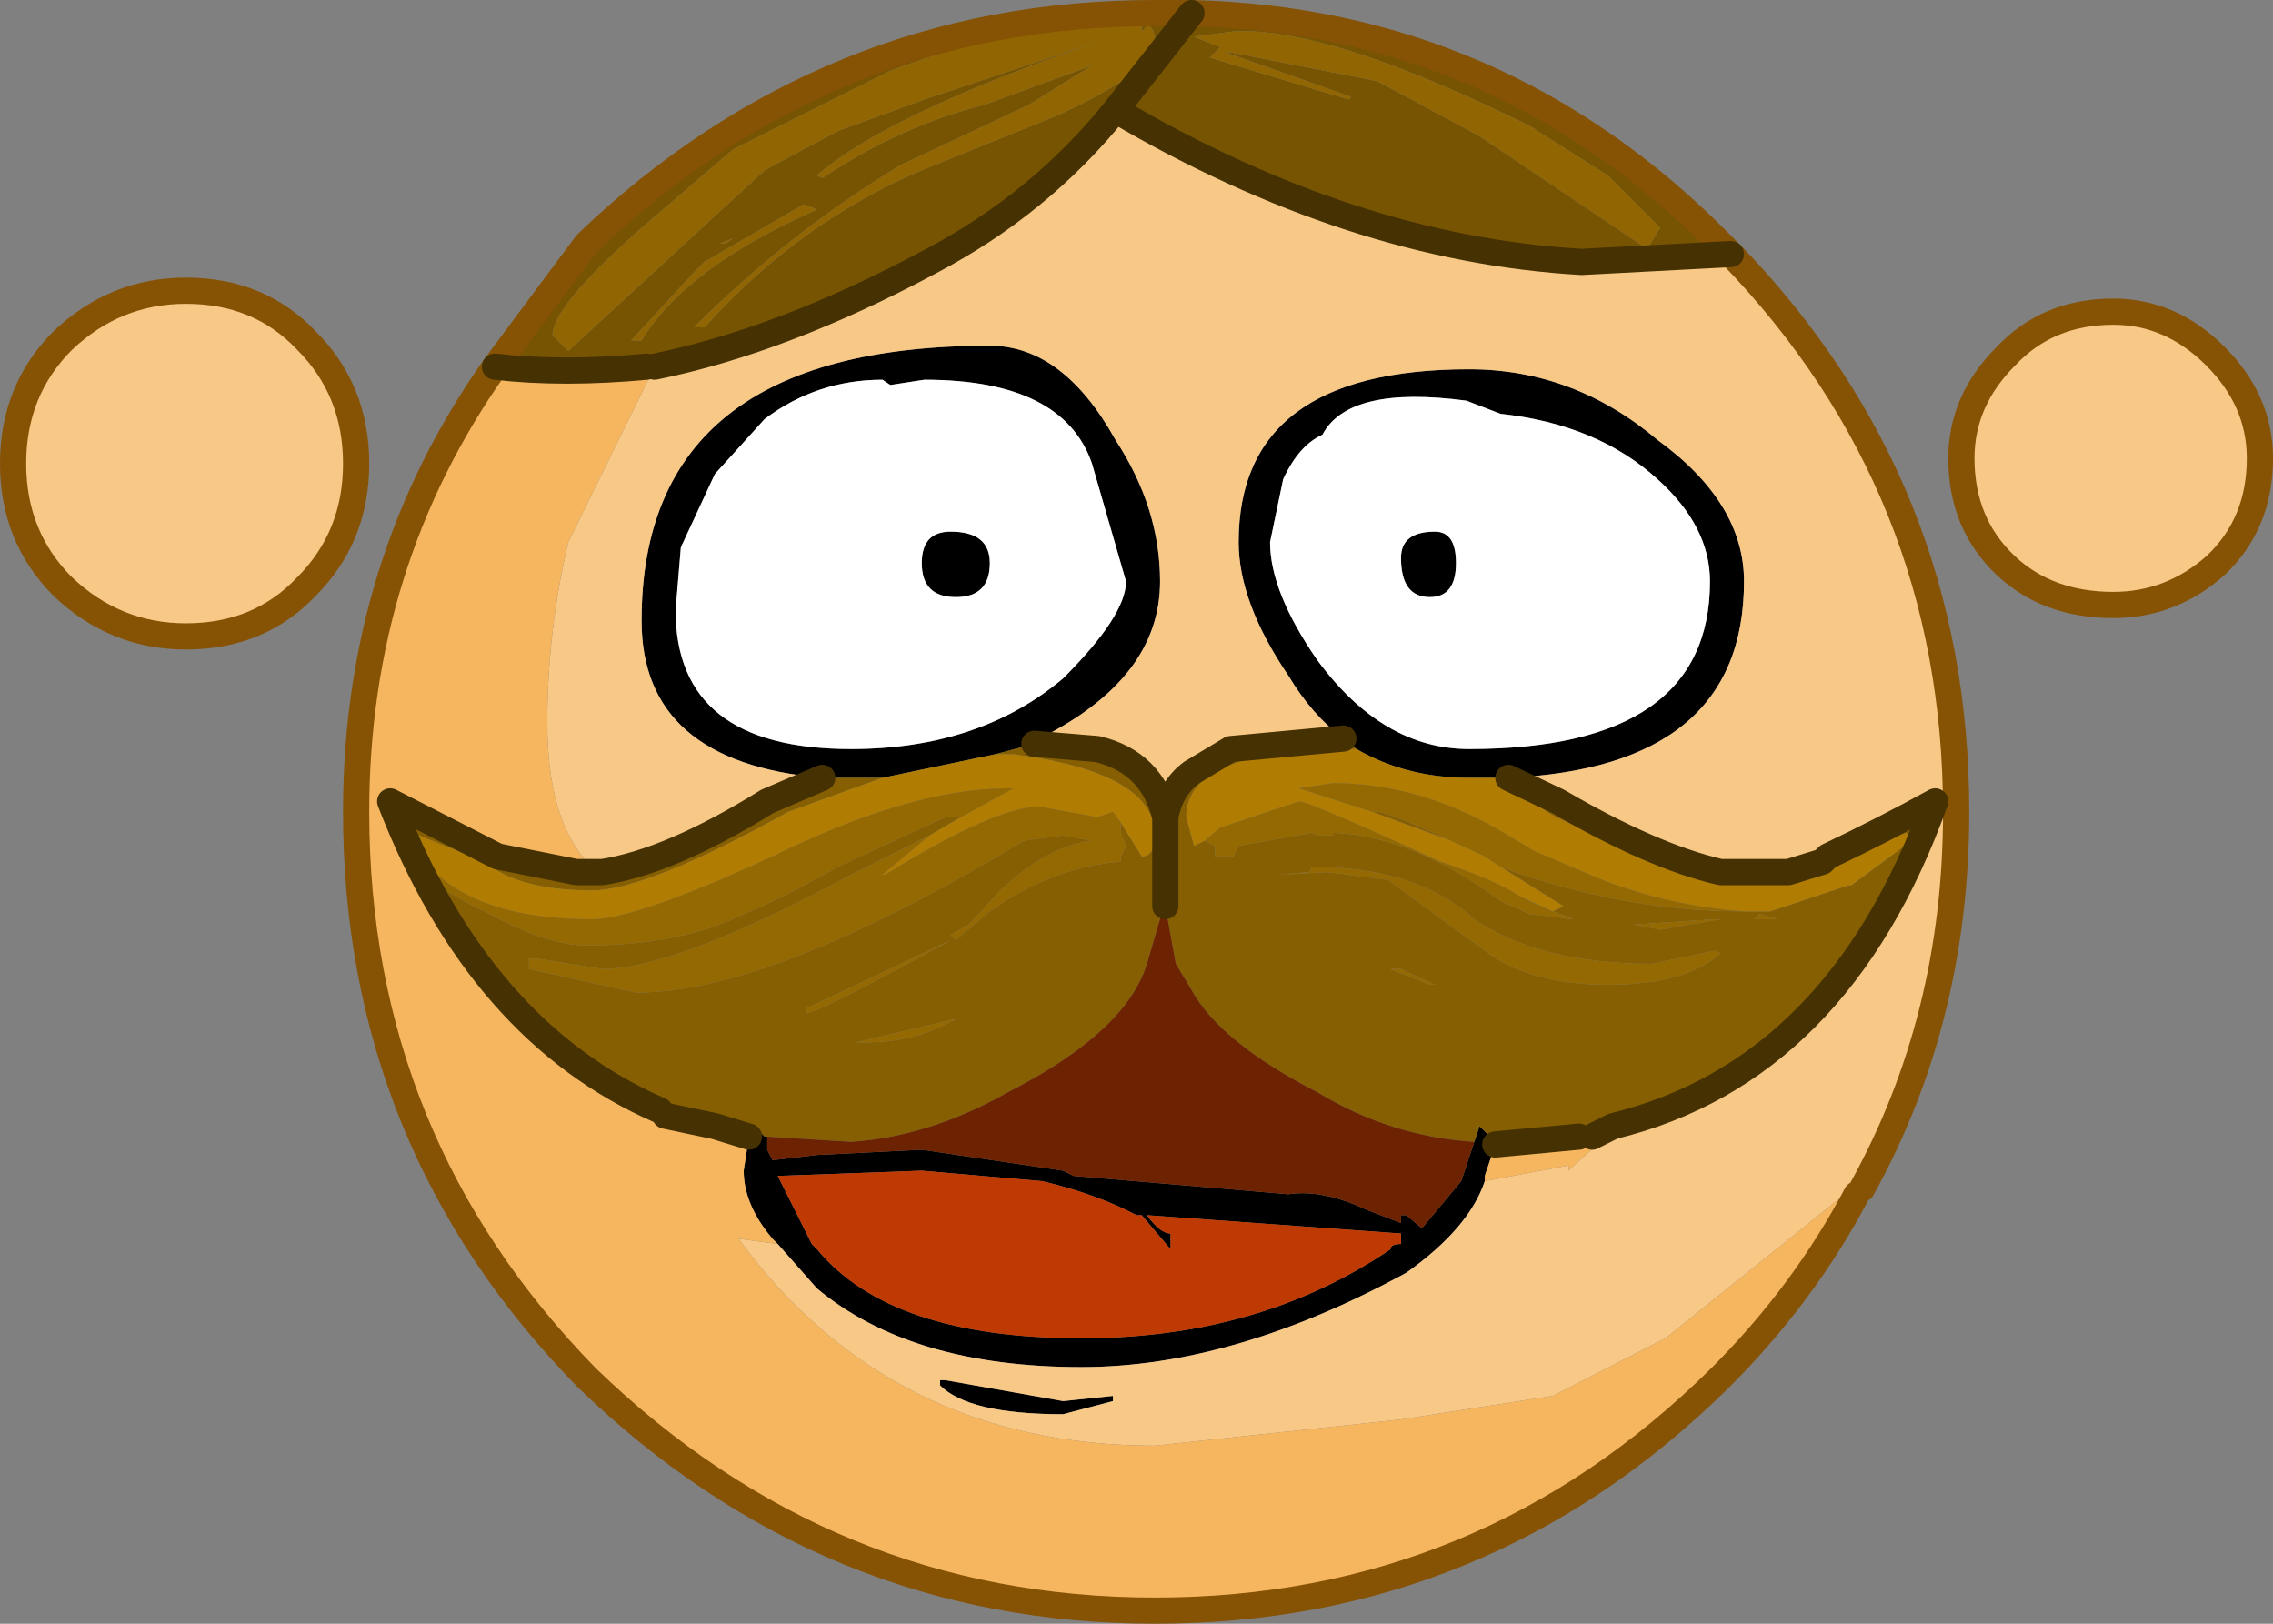 <?xml version="1.0" encoding="UTF-8" standalone="no"?>
<svg xmlns:xlink="http://www.w3.org/1999/xlink" height="31.0px" width="43.4px" xmlns="http://www.w3.org/2000/svg">
  <rect width="100%" height="100%" fill="#808080" stroke="none"/>
  <g transform="matrix(1.0, 0.0, 0.0, 1.0, 22.05, 14.75)">
    <path d="M18.3 -3.2 Q17.05 -3.2 16.25 -3.95 15.4 -4.75 15.4 -6.0 15.4 -7.1 16.25 -7.95 17.05 -8.8 18.3 -8.8 19.4 -8.8 20.25 -7.95 21.1 -7.1 21.1 -6.0 21.1 -4.75 20.25 -3.95 19.4 -3.2 18.3 -3.2 M-20.85 -3.55 Q-21.8 -4.5 -21.8 -5.9 -21.8 -7.3 -20.85 -8.25 -19.85 -9.2 -18.5 -9.2 -17.1 -9.2 -16.2 -8.25 -15.25 -7.3 -15.25 -5.9 -15.25 -4.5 -16.2 -3.55 -17.1 -2.6 -18.5 -2.6 -19.85 -2.6 -20.85 -3.55" fill="#f8c887" fill-rule="evenodd" stroke="none"/>
    <path d="M18.3 -3.2 Q17.05 -3.2 16.25 -3.95 15.4 -4.75 15.4 -6.0 15.4 -7.1 16.25 -7.95 17.05 -8.8 18.3 -8.8 19.4 -8.8 20.25 -7.95 21.1 -7.1 21.1 -6.0 21.1 -4.75 20.25 -3.95 19.4 -3.2 18.3 -3.2 M-20.85 -3.55 Q-21.8 -4.5 -21.8 -5.9 -21.8 -7.3 -20.85 -8.25 -19.85 -9.2 -18.5 -9.2 -17.1 -9.2 -16.2 -8.25 -15.25 -7.3 -15.25 -5.9 -15.25 -4.5 -16.2 -3.55 -17.1 -2.6 -18.5 -2.6 -19.85 -2.6 -20.85 -3.55" fill="none" stroke="#865204" stroke-linecap="round" stroke-linejoin="round" stroke-width="0.5"/>
    <path d="M-12.6 -7.75 L-10.85 -10.1 Q-6.25 -14.5 0.0 -14.5 L0.7 -14.5 Q6.6 -14.35 10.8 -10.1 L11.0 -9.9 8.15 -9.75 Q3.75 -10.0 -0.75 -12.65 -2.2 -10.85 -4.3 -9.75 -7.1 -8.25 -9.55 -7.75 L-9.55 -7.85 -9.7 -7.75 Q-11.3 -7.6 -12.6 -7.75 M0.7 -14.5 L-0.75 -12.65 0.7 -14.5 M1.5 -14.15 L0.75 -14.05 1.25 -13.85 1.05 -13.65 3.7 -12.85 3.75 -12.9 1.35 -13.75 1.45 -13.75 4.25 -13.2 6.2 -12.15 9.4 -10.0 9.65 -10.4 8.65 -11.4 7.15 -12.35 Q3.3 -14.25 1.5 -14.15 M-0.75 -14.35 L-1.2 -14.4 Q-2.3 -14.4 -5.05 -13.4 L-8.05 -11.9 -9.8 -10.4 Q-11.5 -8.9 -11.5 -8.35 L-11.2 -8.05 -7.45 -11.5 -6.05 -12.25 -4.4 -12.85 -1.1 -13.95 Q-5.15 -12.55 -6.45 -11.4 L-6.35 -11.35 Q-4.85 -12.35 -3.25 -12.75 L-1.2 -13.5 -2.4 -12.75 -4.85 -11.6 Q-7.0 -10.3 -8.8 -8.5 L-8.6 -8.5 Q-6.8 -10.5 -4.45 -11.5 L-1.85 -12.55 Q0.0 -13.4 0.0 -13.95 0.0 -14.25 -0.15 -14.25 L-0.25 -14.15 -0.25 -14.25 -0.45 -14.4 -0.75 -14.35 M-8.2 -10.1 L-8.05 -10.2 -8.3 -10.1 -8.2 -10.1 M-6.45 -10.75 L-6.7 -10.85 -8.6 -9.75 -8.8 -9.55 -10.0 -8.25 -9.8 -8.25 Q-8.95 -9.65 -6.45 -10.75" fill="#775402" fill-rule="evenodd" stroke="none"/>
    <path d="M1.5 -14.15 Q3.3 -14.25 7.15 -12.35 L8.65 -11.4 9.65 -10.4 9.4 -10.0 6.2 -12.15 4.25 -13.2 1.45 -13.75 1.35 -13.75 3.75 -12.9 3.7 -12.85 1.05 -13.65 1.25 -13.85 0.75 -14.05 1.5 -14.15 M-0.75 -14.35 L-0.45 -14.4 -0.25 -14.25 -0.25 -14.15 -0.15 -14.25 Q0.0 -14.25 0.0 -13.95 0.0 -13.4 -1.85 -12.55 L-4.45 -11.5 Q-6.8 -10.5 -8.6 -8.5 L-8.8 -8.5 Q-7.0 -10.3 -4.85 -11.6 L-2.4 -12.75 -1.2 -13.5 -3.25 -12.75 Q-4.85 -12.35 -6.35 -11.35 L-6.45 -11.4 Q-5.15 -12.55 -1.1 -13.95 L-4.4 -12.85 -6.05 -12.25 -7.45 -11.5 -11.2 -8.05 -11.5 -8.35 Q-11.5 -8.9 -9.8 -10.4 L-8.05 -11.9 -5.05 -13.4 Q-2.3 -14.4 -1.2 -14.4 L-0.75 -14.35 M-6.45 -10.75 Q-8.95 -9.65 -9.8 -8.25 L-10.0 -8.25 -8.8 -9.55 -8.6 -9.75 -6.7 -10.85 -6.45 -10.75 M-8.2 -10.1 L-8.3 -10.1 -8.05 -10.2 -8.2 -10.1" fill="#916602" fill-rule="evenodd" stroke="none"/>
    <path d="M3.6 -0.65 Q3.0 -1.1 2.55 -1.85 1.6 -3.25 1.6 -4.4 1.6 -7.7 6.0 -7.7 8.0 -7.7 9.6 -6.35 11.25 -5.15 11.25 -3.65 11.25 -0.1 6.75 0.1 L6.65 0.1 6.0 0.1 Q4.8 0.1 3.85 -0.45 L3.6 -0.65 M6.3 7.8 Q6.0 8.7 4.8 9.55 1.5 11.35 -1.4 11.35 -4.65 11.35 -6.45 9.85 L-7.2 9.0 -7.3 8.9 Q-7.85 8.25 -7.85 7.6 L-7.75 6.95 -7.55 6.85 -7.45 6.95 -7.4 6.95 -7.4 7.2 -7.3 7.4 -6.45 7.3 -4.45 7.2 -1.75 7.6 -1.55 7.7 2.55 8.05 Q3.2 7.95 4.05 8.35 L4.7 8.6 4.7 8.45 4.8 8.45 5.1 8.7 5.85 7.8 6.1 7.05 6.2 6.75 6.5 7.05 6.5 7.1 6.3 7.7 6.3 7.8 M6.6 -6.85 L5.95 -7.1 Q3.7 -7.4 3.2 -6.45 2.75 -6.25 2.45 -5.6 L2.2 -4.4 Q2.2 -3.45 3.1 -2.15 4.35 -0.45 6.0 -0.45 10.6 -0.45 10.6 -3.65 10.6 -4.7 9.6 -5.6 8.45 -6.65 6.6 -6.85 M5.75 -4.0 Q5.75 -3.35 5.25 -3.35 4.7 -3.35 4.7 -4.1 4.7 -4.6 5.35 -4.6 5.75 -4.6 5.75 -4.0 M0.3 9.1 L-0.25 8.45 -0.35 8.45 Q-1.1 8.05 -2.15 7.8 L-4.45 7.6 -7.2 7.7 -6.55 9.0 -6.45 9.1 Q-5.05 10.8 -1.4 10.8 2.0 10.8 4.5 9.1 4.5 9.0 4.7 9.0 L4.7 8.8 -0.15 8.45 Q0.1 8.8 0.3 8.8 L0.3 9.1 M-6.35 0.1 Q-9.8 -0.2 -9.8 -2.9 -9.8 -8.15 -3.15 -8.15 -1.75 -8.15 -0.75 -6.35 0.1 -5.05 0.1 -3.65 0.1 -1.8 -2.2 -0.65 L-2.3 -0.55 -3.05 -0.35 -5.2 0.1 -5.5 0.1 -5.8 0.1 -6.35 0.1 M-5.05 -7.4 L-5.2 -7.5 Q-6.45 -7.5 -7.45 -6.75 L-8.4 -5.7 -9.05 -4.3 -9.15 -3.1 Q-9.15 -0.45 -5.8 -0.45 -3.35 -0.45 -1.75 -1.8 -0.55 -3.0 -0.55 -3.65 L-1.2 -5.9 Q-1.75 -7.5 -4.4 -7.5 L-5.05 -7.4 M-3.9 -4.6 Q-3.15 -4.6 -3.15 -4.0 -3.15 -3.35 -3.8 -3.35 -4.45 -3.35 -4.45 -4.0 -4.45 -4.6 -3.9 -4.6 M-4.1 11.6 L-4.0 11.6 -1.75 12.0 -0.8 11.9 -0.8 12.0 -1.75 12.25 Q-3.55 12.25 -4.1 11.7 L-4.1 11.6" fill="#000000" fill-rule="evenodd" stroke="none"/>
    <path d="M6.6 -6.85 Q8.45 -6.65 9.6 -5.6 10.6 -4.7 10.6 -3.65 10.6 -0.45 6.0 -0.45 4.35 -0.45 3.1 -2.15 2.2 -3.45 2.2 -4.4 L2.45 -5.6 Q2.75 -6.25 3.2 -6.45 3.7 -7.4 5.95 -7.1 L6.6 -6.85 M5.75 -4.0 Q5.75 -4.6 5.35 -4.6 4.7 -4.6 4.7 -4.1 4.7 -3.35 5.25 -3.35 5.75 -3.35 5.75 -4.0 M-5.05 -7.4 L-4.4 -7.5 Q-1.75 -7.5 -1.2 -5.9 L-0.55 -3.65 Q-0.55 -3.0 -1.75 -1.8 -3.35 -0.45 -5.8 -0.45 -9.15 -0.45 -9.15 -3.1 L-9.05 -4.3 -8.4 -5.7 -7.45 -6.75 Q-6.45 -7.5 -5.2 -7.5 L-5.05 -7.4 M-3.9 -4.6 Q-4.45 -4.6 -4.45 -4.0 -4.45 -3.35 -3.8 -3.35 -3.15 -3.35 -3.15 -4.0 -3.15 -4.6 -3.9 -4.6" fill="#ffffff" fill-rule="evenodd" stroke="none"/>
    <path d="M11.0 -9.9 Q15.3 -5.45 15.3 0.75 15.3 4.7 13.5 7.95 L13.3 7.95 9.75 10.8 7.6 11.9 4.7 12.35 0.0 12.85 Q-5.05 12.85 -7.95 8.9 L-7.2 9.0 -6.45 9.85 Q-4.65 11.35 -1.4 11.35 1.5 11.35 4.8 9.55 6.0 8.7 6.3 7.8 L7.9 7.5 7.9 7.6 8.0 7.5 8.45 7.1 8.45 6.95 8.35 6.95 8.75 6.75 Q13.05 5.7 14.9 0.55 13.9 1.1 12.85 1.6 L12.75 1.7 12.1 1.9 11.9 1.9 10.8 1.9 Q9.5 1.6 7.7 0.55 L6.75 0.1 Q11.25 -0.1 11.25 -3.65 11.25 -5.15 9.6 -6.35 8.0 -7.7 6.0 -7.7 1.6 -7.7 1.6 -4.4 1.6 -3.25 2.55 -1.85 3.0 -1.1 3.6 -0.65 L1.45 -0.45 0.7 0.0 Q0.3 0.3 0.2 0.85 -0.05 -0.2 -1.1 -0.45 L-2.3 -0.55 -2.2 -0.65 Q0.1 -1.8 0.1 -3.65 0.1 -5.05 -0.75 -6.35 -1.75 -8.15 -3.15 -8.15 -9.8 -8.15 -9.8 -2.9 -9.8 -0.2 -6.35 0.1 L-7.4 0.55 Q-9.25 1.7 -10.55 1.9 L-10.85 1.9 -10.85 1.7 Q-11.6 0.85 -11.6 -0.95 -11.6 -2.7 -11.2 -4.4 L-9.55 -7.75 Q-7.1 -8.25 -4.3 -9.75 -2.2 -10.85 -0.75 -12.65 3.75 -10.0 8.15 -9.75 L11.0 -9.9 M-4.1 11.6 L-4.1 11.7 Q-3.55 12.25 -1.75 12.25 L-0.8 12.0 -0.8 11.9 -1.75 12.0 -4.0 11.6 -4.1 11.6" fill="#f8c887" fill-rule="evenodd" stroke="none"/>
    <path d="M6.75 0.1 L7.7 0.55 Q9.5 1.6 10.8 1.9 L10.6 1.9 Q7.8 1.05 7.35 0.65 L6.65 0.1 6.75 0.1 M11.9 1.9 L12.1 1.9 11.9 1.95 11.9 1.9 M12.85 1.6 Q13.9 1.1 14.9 0.55 13.05 5.7 8.75 6.75 L8.35 6.95 8.1 6.95 6.5 7.1 6.5 7.05 6.2 6.75 6.1 7.05 Q4.5 6.95 3.1 6.1 1.25 5.15 0.7 4.15 L0.4 3.65 0.2 2.55 0.2 2.45 0.2 0.85 0.2 2.45 -0.15 3.65 Q-0.55 4.95 -2.8 6.1 -4.3 6.95 -5.8 7.05 L-7.4 6.95 -7.45 6.95 -7.55 6.85 -7.75 6.95 -8.4 6.75 -9.35 6.55 -9.35 6.35 -9.45 6.45 Q-12.9 4.95 -14.6 0.55 L-12.55 1.6 -11.05 1.9 -10.85 1.9 -10.55 1.9 Q-9.25 1.7 -7.4 0.55 L-6.35 0.1 -5.8 0.1 -5.5 0.1 -5.2 0.1 -7.0 0.75 Q-9.7 2.25 -10.75 2.25 -12.15 2.25 -12.8 1.7 L-14.05 1.2 -14.1 1.4 -13.85 1.8 -13.85 1.9 Q-13.85 2.15 -12.7 2.7 -11.6 3.3 -10.85 3.3 -9.05 3.3 -7.85 2.7 -7.2 2.45 -6.05 1.8 L-4.0 0.85 -3.7 0.85 -4.3 1.2 -5.8 1.95 Q-9.15 3.75 -10.55 3.75 L-11.8 3.55 -11.95 3.55 -11.95 3.75 -9.9 4.2 Q-7.3 4.2 -2.5 1.3 L-1.75 1.2 -1.2 1.3 Q-2.05 1.4 -2.95 2.25 L-3.55 2.9 -3.9 3.1 -3.8 3.2 -3.45 2.9 -3.15 2.65 Q-1.95 1.8 -0.65 1.7 L-0.65 1.6 -0.55 1.4 -0.65 1.15 -0.65 0.95 -0.25 1.6 Q0.0 1.6 0.0 1.2 0.0 0.0 -2.7 -0.35 L-3.05 -0.35 -2.3 -0.55 -1.1 -0.45 Q-0.05 -0.2 0.2 0.85 0.3 0.3 0.7 0.0 L1.45 -0.45 3.6 -0.65 3.85 -0.45 3.75 -0.45 Q0.6 -0.45 0.6 0.85 L0.75 1.4 0.95 1.3 1.15 1.4 1.15 1.6 1.5 1.6 1.6 1.4 3.0 1.15 3.1 1.2 3.4 1.2 3.4 1.15 Q4.9 1.2 6.6 2.45 L7.15 2.7 8.0 2.8 7.6 2.65 7.8 2.55 6.6 1.8 Q8.9 2.65 11.25 2.65 L11.55 2.65 11.75 2.65 13.25 2.15 13.3 2.15 14.45 1.3 14.35 1.15 12.85 1.6 M11.9 2.8 L11.55 2.7 11.45 2.8 11.9 2.8 M10.8 2.8 L10.7 2.8 9.15 2.9 9.65 3.0 10.8 2.8 M10.8 3.45 L10.7 3.4 9.5 3.65 Q7.35 3.65 6.1 2.8 5.0 1.8 3.0 1.8 L2.95 1.9 2.35 1.95 3.3 1.9 4.45 2.05 6.3 3.4 Q7.15 4.05 8.65 4.05 10.15 4.05 10.8 3.45 M6.95 2.35 L7.6 2.65 7.35 2.55 6.95 2.35 M5.65 1.3 L4.15 0.75 4.25 0.75 Q4.45 0.75 5.65 1.3 M5.25 4.05 L5.35 4.05 4.7 3.75 4.5 3.75 5.25 4.05 M-5.7 5.15 L-5.5 5.15 Q-4.55 5.15 -3.8 4.7 L-5.7 5.15 M-6.65 4.5 L-6.65 4.6 Q-6.25 4.5 -3.9 3.2 L-6.65 4.5" fill="#865f02" fill-rule="evenodd" stroke="none"/>
    <path d="M10.8 1.9 L11.9 1.9 11.9 1.95 12.1 1.9 12.75 1.7 12.85 1.6 14.35 1.15 14.45 1.3 13.3 2.15 13.25 2.15 11.75 2.65 11.55 2.65 11.25 2.65 Q9.85 2.55 8.55 2.05 L7.25 1.5 6.75 1.2 Q5.1 0.2 3.4 0.2 L2.75 0.3 4.15 0.75 5.65 1.3 6.3 1.6 6.6 1.8 7.8 2.55 7.6 2.65 6.95 2.35 Q6.5 2.05 5.45 1.7 2.95 0.55 2.75 0.55 L1.25 1.05 0.95 1.3 0.75 1.4 0.6 0.85 Q0.6 -0.45 3.75 -0.45 L3.85 -0.45 Q4.8 0.1 6.0 0.1 L6.65 0.1 7.35 0.65 Q7.8 1.05 10.6 1.9 L10.8 1.9 M-5.2 0.1 L-3.05 -0.35 -2.7 -0.35 Q0.0 0.0 0.0 1.2 0.0 1.6 -0.25 1.6 L-0.65 0.95 -0.8 0.75 -1.1 0.85 -2.2 0.65 Q-3.05 0.65 -5.15 1.95 L-5.2 1.95 -4.3 1.2 -3.7 0.85 -2.7 0.3 -2.8 0.3 Q-4.65 0.3 -7.3 1.6 -9.9 2.8 -10.75 2.8 -12.9 2.8 -13.85 1.8 L-14.1 1.4 -14.05 1.2 -12.8 1.7 Q-12.15 2.25 -10.75 2.25 -9.7 2.25 -7.0 0.75 L-5.2 0.1" fill="#b07c02" fill-rule="evenodd" stroke="none"/>
    <path d="M10.8 2.8 L9.65 3.0 9.15 2.9 10.7 2.8 10.8 2.8 M11.9 2.8 L11.45 2.8 11.55 2.7 11.9 2.8 M10.8 3.45 Q10.15 4.05 8.65 4.05 7.15 4.05 6.3 3.4 L4.45 2.05 3.3 1.9 2.35 1.95 2.95 1.9 3.0 1.8 Q5.0 1.8 6.1 2.8 7.35 3.65 9.5 3.65 L10.7 3.4 10.8 3.45 M7.6 2.65 L8.0 2.8 7.15 2.7 6.6 2.45 Q4.9 1.2 3.4 1.15 L3.4 1.2 3.1 1.2 3.0 1.15 1.6 1.4 1.5 1.6 1.15 1.6 1.15 1.4 0.95 1.3 1.25 1.05 2.75 0.55 Q2.95 0.55 5.45 1.7 6.5 2.05 6.95 2.35 L7.35 2.55 7.6 2.65 M4.15 0.75 L2.75 0.3 3.4 0.2 Q5.1 0.2 6.75 1.2 L7.25 1.5 8.55 2.05 Q9.85 2.55 11.25 2.65 8.9 2.65 6.6 1.8 L6.3 1.6 5.65 1.3 Q4.45 0.75 4.25 0.75 L4.15 0.75 M5.25 4.05 L4.5 3.75 4.7 3.75 5.35 4.05 5.25 4.05 M-0.65 0.95 L-0.65 1.15 -0.55 1.4 -0.65 1.6 -0.65 1.7 Q-1.95 1.8 -3.15 2.65 L-3.45 2.9 -3.8 3.2 -3.9 3.1 -3.55 2.9 -2.95 2.25 Q-2.05 1.4 -1.2 1.3 L-1.75 1.2 -2.5 1.3 Q-7.3 4.2 -9.9 4.2 L-11.95 3.75 -11.95 3.55 -11.8 3.55 -10.55 3.75 Q-9.15 3.75 -5.8 1.95 L-4.3 1.2 -5.2 1.95 -5.15 1.95 Q-3.05 0.65 -2.2 0.65 L-1.1 0.85 -0.8 0.75 -0.65 0.95 M-3.7 0.85 L-4.0 0.85 -6.05 1.8 Q-7.2 2.45 -7.85 2.7 -9.05 3.3 -10.85 3.3 -11.6 3.3 -12.7 2.7 -13.85 2.15 -13.85 1.9 L-13.85 1.8 Q-12.9 2.8 -10.75 2.8 -9.9 2.8 -7.3 1.6 -4.65 0.3 -2.8 0.3 L-2.7 0.3 -3.7 0.85 M-6.65 4.5 L-3.9 3.2 Q-6.25 4.5 -6.65 4.6 L-6.65 4.5 M-5.7 5.15 L-3.8 4.7 Q-4.55 5.15 -5.5 5.15 L-5.7 5.15" fill="#956902" fill-rule="evenodd" stroke="none"/>
    <path d="M13.5 7.95 L13.4 8.05 Q12.4 9.95 10.8 11.55 6.3 16.0 0.0 16.0 -6.25 16.0 -10.85 11.55 -15.25 7.05 -15.25 0.75 -15.25 -4.0 -12.6 -7.75 -11.3 -7.6 -9.7 -7.75 L-9.55 -7.85 -9.55 -7.75 -11.2 -4.4 Q-11.6 -2.7 -11.6 -0.95 -11.6 0.85 -10.85 1.7 L-10.85 1.9 -11.05 1.9 -12.55 1.6 -14.6 0.55 Q-12.9 4.95 -9.45 6.45 L-9.35 6.35 -9.35 6.55 -8.4 6.75 -7.75 6.95 -7.85 7.6 Q-7.85 8.25 -7.3 8.9 L-7.2 9.0 -7.95 8.9 Q-5.05 12.85 0.0 12.85 L4.7 12.35 7.6 11.9 9.75 10.8 13.3 7.95 13.5 7.95 M8.35 6.95 L8.45 6.95 8.45 7.1 8.0 7.5 7.9 7.6 7.9 7.5 6.3 7.8 6.3 7.7 6.5 7.1 8.1 6.95 8.35 6.95" fill="#f5b65f" fill-rule="evenodd" stroke="none"/>
    <path d="M0.2 2.45 L0.2 2.55 0.4 3.65 0.7 4.15 Q1.25 5.15 3.1 6.1 4.5 6.95 6.1 7.05 L5.85 7.8 5.1 8.7 4.8 8.45 4.7 8.45 4.7 8.6 4.05 8.35 Q3.2 7.95 2.55 8.05 L-1.55 7.7 -1.75 7.6 -4.45 7.2 -6.45 7.3 -7.3 7.4 -7.4 7.2 -7.4 6.95 -5.8 7.05 Q-4.3 6.95 -2.8 6.1 -0.55 4.95 -0.15 3.65 L0.2 2.45" fill="#6d2201" fill-rule="evenodd" stroke="none"/>
    <path d="M0.3 9.1 L0.3 8.8 Q0.1 8.8 -0.15 8.45 L4.7 8.8 4.7 9.0 Q4.5 9.0 4.5 9.1 2.0 10.8 -1.4 10.8 -5.05 10.8 -6.45 9.1 L-6.55 9.0 -7.2 7.7 -4.45 7.6 -2.15 7.8 Q-1.1 8.05 -0.35 8.45 L-0.25 8.45 0.3 9.1" fill="#bf3a02" fill-rule="evenodd" stroke="none"/>
    <path d="M-12.6 -7.75 L-10.85 -10.1 Q-6.25 -14.5 0.0 -14.5 L0.7 -14.5 Q6.6 -14.35 10.8 -10.1 L11.0 -9.9 Q15.3 -5.45 15.3 0.75 15.3 4.7 13.5 7.95 M13.4 8.05 Q12.4 9.95 10.8 11.55 6.3 16.0 0.0 16.0 -6.25 16.0 -10.85 11.55 -15.25 7.05 -15.25 0.75 -15.25 -4.0 -12.6 -7.75" fill="none" stroke="#865204" stroke-linecap="round" stroke-linejoin="round" stroke-width="0.5"/>
    <path d="M-12.6 -7.75 Q-11.3 -7.6 -9.7 -7.75 M-9.55 -7.75 Q-7.1 -8.25 -4.3 -9.75 -2.2 -10.85 -0.75 -12.65 L0.7 -14.5 M6.75 0.1 L7.7 0.55 Q9.5 1.6 10.8 1.9 L11.9 1.9 12.1 1.9 12.75 1.7 12.85 1.6 Q13.9 1.1 14.9 0.55 13.05 5.7 8.75 6.75 L8.35 6.95 M3.6 -0.65 L1.45 -0.45 0.7 0.0 Q0.3 0.3 0.2 0.85 L0.2 2.45 0.2 2.55 M6.5 7.1 L8.1 6.95 M-0.75 -12.65 Q3.75 -10.0 8.15 -9.75 L11.0 -9.9 M-2.3 -0.55 L-1.1 -0.45 Q-0.05 -0.2 0.2 0.85 M-6.35 0.1 L-7.4 0.55 Q-9.25 1.7 -10.55 1.9 L-10.85 1.9 -11.05 1.9 -12.55 1.6 -14.6 0.55 Q-12.9 4.95 -9.45 6.45 M-9.35 6.55 L-8.4 6.75 -7.75 6.95" fill="none" stroke="#453101" stroke-linecap="round" stroke-linejoin="round" stroke-width="0.5"/>
  </g>
</svg>
